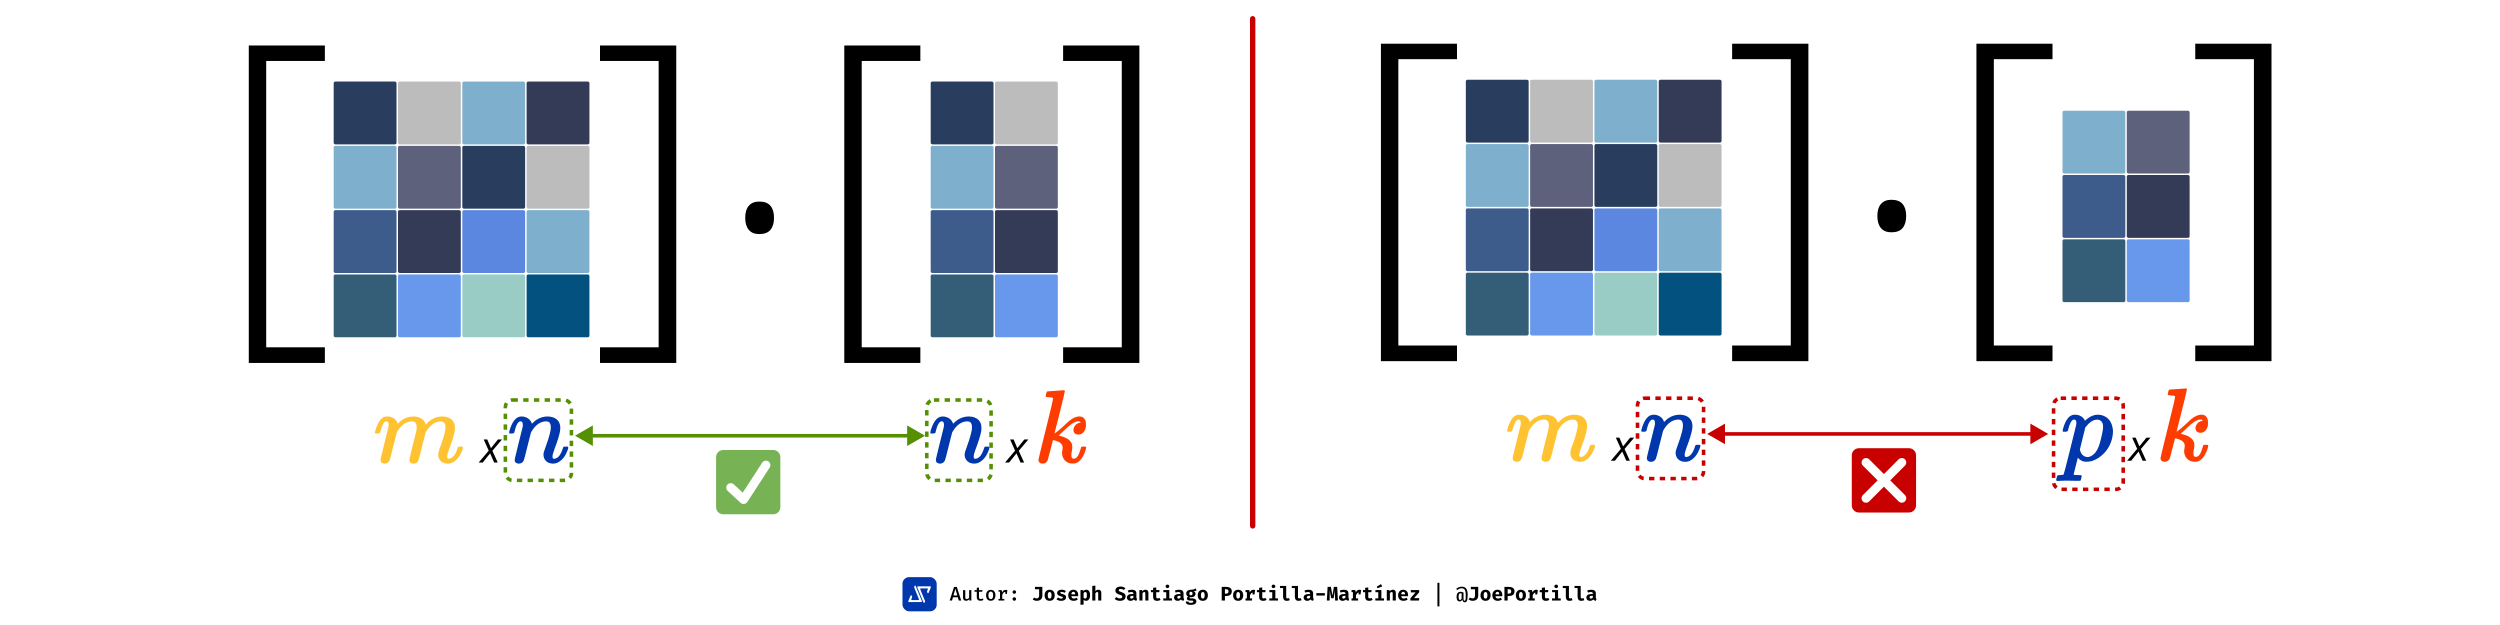 <svg width="1400" height="350" viewBox="0 0 1400 350" fill="none" xmlns="http://www.w3.org/2000/svg">
<rect width="1400" height="350" fill="white"/>
<rect x="505.39" y="323.186" width="19.162" height="19.162" rx="3.743" fill="#0037AC"/>
<path d="M512.812 328.192C512.685 327.882 512.247 327.882 512.12 328.192L511.92 328.678C511.883 328.769 511.883 328.871 511.92 328.962L514.593 335.522C514.693 335.768 514.512 336.037 514.247 336.037H511.586H510.687C510.421 336.037 510.24 335.767 510.341 335.521L510.803 334.397C510.84 334.306 510.84 334.205 510.803 334.114L510.593 333.599C510.467 333.288 510.028 333.288 509.9 333.598L508.644 336.659C508.543 336.905 508.724 337.175 508.99 337.175H515.942C516.208 337.175 516.389 336.905 516.288 336.659L512.812 328.192Z" fill="white"/>
<path d="M515.348 330.011C515.247 329.765 515.428 329.496 515.694 329.496H518.355H519.253C519.519 329.496 519.701 329.766 519.599 330.012L519.138 331.136C519.101 331.227 519.101 331.329 519.138 331.419L519.348 331.934C519.474 332.245 519.913 332.245 520.04 331.935L521.297 328.874C521.398 328.628 521.217 328.358 520.951 328.358H513.999C513.732 328.358 513.551 328.628 513.652 328.874L517.128 337.341C517.256 337.651 517.694 337.651 517.821 337.341L518.021 336.855C518.058 336.764 518.058 336.662 518.021 336.571L515.348 330.011Z" fill="white"/>
<path d="M536.368 334.455H533.656L533.128 336.281H531.83L534.245 328.69H535.829L538.25 336.281H536.896L536.368 334.455ZM533.92 333.47H536.099L535.015 329.68L533.92 333.47ZM540.545 330.472V334.532C540.545 334.877 540.613 335.122 540.748 335.269C540.888 335.416 541.097 335.489 541.375 335.489C541.64 335.489 541.894 335.41 542.14 335.253C542.386 335.095 542.58 334.902 542.723 334.675V330.472H543.955V336.281H542.894L542.817 335.539C542.6 335.828 542.327 336.05 541.997 336.204C541.667 336.355 541.33 336.43 540.985 336.43C540.424 336.43 540.004 336.276 539.725 335.968C539.45 335.656 539.313 335.229 539.313 334.686V330.472H540.545ZM550.762 335.973C550.549 336.109 550.294 336.219 549.997 336.303C549.7 336.388 549.39 336.43 549.067 336.43C548.392 336.43 547.879 336.256 547.527 335.907C547.179 335.555 547.004 335.093 547.004 334.521V331.369H545.712V330.472H547.004V329.174L548.237 329.025V330.472H550.195L550.057 331.369H548.237V334.51C548.237 334.822 548.314 335.055 548.468 335.209C548.625 335.359 548.882 335.434 549.238 335.434C549.45 335.434 549.647 335.408 549.826 335.357C550.006 335.306 550.169 335.24 550.316 335.159L550.762 335.973ZM554.834 330.318C555.402 330.318 555.881 330.445 556.269 330.698C556.658 330.951 556.952 331.305 557.15 331.759C557.351 332.214 557.452 332.75 557.452 333.366C557.452 333.978 557.349 334.515 557.144 334.977C556.942 335.436 556.645 335.793 556.253 336.05C555.864 336.303 555.389 336.43 554.828 336.43C554.267 336.43 553.79 336.307 553.398 336.061C553.009 335.812 552.712 335.458 552.507 334.999C552.305 334.541 552.204 334 552.204 333.377C552.204 332.772 552.305 332.24 552.507 331.781C552.712 331.323 553.011 330.965 553.403 330.709C553.796 330.448 554.272 330.318 554.834 330.318ZM554.834 331.275C554.39 331.275 554.056 331.446 553.832 331.787C553.609 332.124 553.497 332.654 553.497 333.377C553.497 334.095 553.607 334.625 553.827 334.966C554.051 335.308 554.384 335.478 554.828 335.478C555.272 335.478 555.604 335.308 555.824 334.966C556.048 334.625 556.159 334.092 556.159 333.366C556.159 332.651 556.049 332.124 555.829 331.787C555.609 331.446 555.277 331.275 554.834 331.275ZM559.159 336.281V335.401H560.011V331.347H559.159V330.472H560.952L561.178 331.82C561.394 331.332 561.662 330.962 561.981 330.709C562.303 330.452 562.718 330.324 563.224 330.324C563.396 330.324 563.55 330.338 563.686 330.368C563.825 330.393 563.963 330.428 564.099 330.472L563.73 331.528C563.613 331.495 563.503 331.471 563.4 331.457C563.297 331.438 563.184 331.429 563.059 331.429C562.637 331.429 562.272 331.587 561.964 331.902C561.66 332.218 561.42 332.665 561.244 333.245V335.401H562.415V336.281H559.159ZM563.009 332.612V331.182L563.163 330.472H564.099L563.89 332.612H563.009ZM567.026 335.434C567.026 335.166 567.122 334.937 567.313 334.746C567.503 334.552 567.738 334.455 568.017 334.455C568.299 334.455 568.534 334.552 568.721 334.746C568.912 334.937 569.007 335.166 569.007 335.434C569.007 335.709 568.912 335.944 568.721 336.138C568.534 336.333 568.299 336.43 568.017 336.43C567.738 336.43 567.503 336.333 567.313 336.138C567.122 335.944 567.026 335.709 567.026 335.434ZM567.026 331.528C567.026 331.349 567.07 331.184 567.158 331.033C567.247 330.883 567.366 330.764 567.516 330.676C567.666 330.588 567.833 330.544 568.017 330.544C568.299 330.544 568.534 330.641 568.721 330.835C568.912 331.026 569.007 331.257 569.007 331.528C569.007 331.8 568.912 332.034 568.721 332.232C568.534 332.427 568.299 332.524 568.017 332.524C567.738 332.524 567.503 332.427 567.313 332.232C567.122 332.034 567.026 331.8 567.026 331.528ZM583.714 328.657V333.536C583.714 333.98 583.646 334.382 583.51 334.741C583.375 335.1 583.175 335.407 582.911 335.66C582.65 335.913 582.329 336.107 581.948 336.243C581.57 336.378 581.137 336.446 580.65 336.446C580.158 336.446 579.733 336.384 579.373 336.259C579.018 336.131 578.675 335.955 578.345 335.731L579.032 334.62C579.293 334.8 579.537 334.926 579.764 334.999C579.991 335.069 580.25 335.104 580.54 335.104C580.932 335.104 581.258 334.979 581.519 334.73C581.783 334.477 581.915 334.086 581.915 333.558V329.977H579.571V328.657H583.714ZM587.813 330.247C588.415 330.247 588.926 330.375 589.348 330.632C589.77 330.888 590.093 331.25 590.316 331.715C590.54 332.177 590.652 332.72 590.652 333.344C590.652 333.993 590.538 334.552 590.311 335.021C590.087 335.487 589.764 335.845 589.343 336.094C588.921 336.344 588.411 336.468 587.813 336.468C587.219 336.468 586.709 336.345 586.284 336.1C585.862 335.854 585.538 335.498 585.31 335.032C585.087 334.567 584.975 334.007 584.975 333.355C584.975 332.735 585.087 332.192 585.31 331.726C585.538 331.261 585.862 330.897 586.284 330.637C586.709 330.377 587.219 330.247 587.813 330.247ZM587.813 331.528C587.458 331.528 587.193 331.675 587.021 331.968C586.852 332.258 586.768 332.72 586.768 333.355C586.768 334 586.852 334.468 587.021 334.757C587.193 335.047 587.458 335.192 587.813 335.192C588.169 335.192 588.431 335.047 588.6 334.757C588.772 334.468 588.858 333.996 588.858 333.344C588.858 332.713 588.772 332.253 588.6 331.963C588.431 331.673 588.169 331.528 587.813 331.528ZM594.223 335.225C594.513 335.225 594.746 335.179 594.922 335.088C595.102 334.996 595.191 334.858 595.191 334.675C595.191 334.55 595.157 334.446 595.087 334.361C595.017 334.277 594.883 334.196 594.685 334.119C594.487 334.042 594.194 333.951 593.805 333.844C593.449 333.749 593.134 333.628 592.859 333.481C592.588 333.334 592.375 333.146 592.221 332.915C592.07 332.684 591.995 332.396 591.995 332.051C591.995 331.702 592.092 331.393 592.287 331.121C592.481 330.85 592.767 330.637 593.145 330.483C593.523 330.325 593.985 330.247 594.531 330.247C595.052 330.247 595.505 330.314 595.89 330.45C596.279 330.582 596.614 330.751 596.897 330.956L596.204 331.979C595.962 331.829 595.701 331.71 595.423 331.622C595.144 331.53 594.863 331.484 594.581 331.484C594.298 331.484 594.088 331.523 593.948 331.6C593.813 331.673 593.745 331.785 593.745 331.935C593.745 332.034 593.78 332.121 593.849 332.194C593.923 332.264 594.058 332.337 594.256 332.414C594.454 332.487 594.744 332.579 595.125 332.689C595.503 332.795 595.831 332.918 596.11 333.058C596.393 333.197 596.611 333.384 596.765 333.619C596.919 333.85 596.996 334.156 596.996 334.537C596.996 334.963 596.869 335.32 596.616 335.61C596.363 335.896 596.028 336.111 595.61 336.254C595.191 336.397 594.733 336.468 594.234 336.468C593.669 336.468 593.171 336.388 592.738 336.226C592.305 336.065 591.937 335.852 591.632 335.588L592.507 334.609C592.734 334.785 592.991 334.932 593.277 335.049C593.567 335.166 593.882 335.225 594.223 335.225ZM599.984 333.866C600.024 334.185 600.107 334.444 600.232 334.642C600.36 334.836 600.523 334.979 600.721 335.071C600.919 335.159 601.141 335.203 601.387 335.203C601.655 335.203 601.913 335.159 602.163 335.071C602.412 334.983 602.652 334.866 602.883 334.719L603.582 335.665C603.307 335.9 602.973 336.092 602.581 336.243C602.192 336.393 601.748 336.468 601.249 336.468C600.582 336.468 600.023 336.336 599.572 336.072C599.12 335.804 598.781 335.438 598.554 334.972C598.326 334.506 598.213 333.971 598.213 333.366C598.213 332.79 598.323 332.267 598.543 331.798C598.763 331.325 599.084 330.949 599.506 330.67C599.931 330.388 600.45 330.247 601.062 330.247C601.62 330.247 602.102 330.366 602.509 330.604C602.92 330.842 603.237 331.185 603.461 331.633C603.688 332.08 603.802 332.618 603.802 333.245C603.802 333.344 603.798 333.45 603.791 333.564C603.787 333.677 603.78 333.778 603.769 333.866H599.984ZM601.062 331.413C600.751 331.413 600.499 331.525 600.309 331.748C600.118 331.972 600.002 332.33 599.962 332.821H602.108C602.104 332.396 602.021 332.055 601.86 331.798C601.699 331.541 601.433 331.413 601.062 331.413ZM608.309 330.247C608.818 330.247 609.229 330.373 609.541 330.626C609.852 330.879 610.08 331.237 610.223 331.699C610.37 332.161 610.443 332.709 610.443 333.344C610.443 333.945 610.355 334.482 610.179 334.955C610.003 335.425 609.748 335.795 609.414 336.067C609.081 336.334 608.675 336.468 608.198 336.468C607.63 336.468 607.168 336.265 606.812 335.858V338.537L605.074 338.718V330.439H606.614L606.691 331.094C606.93 330.789 607.19 330.573 607.472 330.445C607.755 330.313 608.033 330.247 608.309 330.247ZM607.769 331.528C607.568 331.528 607.39 331.589 607.236 331.71C607.082 331.831 606.941 331.996 606.812 332.205V334.669C606.933 334.849 607.06 334.981 607.192 335.066C607.327 335.15 607.487 335.192 607.67 335.192C607.978 335.192 608.219 335.053 608.391 334.774C608.563 334.492 608.65 334.022 608.65 333.366C608.65 332.882 608.615 332.507 608.545 332.243C608.475 331.976 608.375 331.791 608.242 331.688C608.11 331.581 607.953 331.528 607.769 331.528ZM613.409 327.947V331.017C613.655 330.756 613.921 330.564 614.207 330.439C614.497 330.311 614.803 330.247 615.126 330.247C615.646 330.247 616.044 330.399 616.319 330.703C616.594 331.008 616.732 331.437 616.732 331.99V336.281H614.994V332.474C614.994 332.122 614.953 331.877 614.873 331.737C614.796 331.598 614.649 331.528 614.432 331.528C614.311 331.528 614.192 331.558 614.075 331.616C613.961 331.671 613.849 331.752 613.739 331.858C613.629 331.965 613.519 332.091 613.409 332.238V336.281H611.671V328.118L613.409 327.947ZM630.344 334.053C630.344 334.526 630.219 334.944 629.97 335.308C629.724 335.671 629.37 335.955 628.908 336.16C628.446 336.366 627.891 336.468 627.241 336.468C626.523 336.468 625.919 336.364 625.432 336.155C624.947 335.942 624.546 335.68 624.227 335.368L625.14 334.356C625.422 334.602 625.734 334.792 626.075 334.928C626.416 335.06 626.79 335.126 627.197 335.126C627.45 335.126 627.672 335.089 627.863 335.016C628.054 334.943 628.202 334.836 628.309 334.697C628.415 334.558 628.468 334.389 628.468 334.191C628.468 334.004 628.426 333.846 628.342 333.718C628.257 333.589 628.114 333.474 627.913 333.371C627.715 333.268 627.438 333.164 627.082 333.058C626.488 332.874 626.009 332.673 625.646 332.452C625.287 332.232 625.024 331.978 624.859 331.688C624.698 331.398 624.617 331.061 624.617 330.676C624.617 330.21 624.746 329.812 625.002 329.482C625.263 329.152 625.611 328.901 626.048 328.728C626.484 328.552 626.965 328.464 627.489 328.464C628.079 328.464 628.6 328.55 629.051 328.723C629.502 328.891 629.893 329.133 630.223 329.449L629.37 330.428C629.114 330.212 628.837 330.052 628.54 329.949C628.243 329.843 627.94 329.79 627.632 329.79C627.405 329.79 627.205 329.819 627.032 329.878C626.86 329.933 626.726 330.015 626.631 330.126C626.535 330.236 626.488 330.373 626.488 330.538C626.488 330.699 626.534 330.835 626.625 330.945C626.717 331.055 626.877 331.16 627.104 331.259C627.331 331.354 627.647 331.466 628.05 331.594C628.531 331.741 628.941 331.917 629.282 332.122C629.627 332.324 629.889 332.579 630.069 332.887C630.252 333.195 630.344 333.584 630.344 334.053ZM636.38 334.598C636.38 334.818 636.409 334.977 636.468 335.077C636.53 335.176 636.629 335.251 636.765 335.302L636.407 336.446C636.063 336.413 635.771 336.338 635.533 336.221C635.298 336.1 635.113 335.918 634.977 335.676C634.753 335.944 634.467 336.144 634.119 336.276C633.771 336.404 633.415 336.468 633.052 336.468C632.45 336.468 631.97 336.298 631.611 335.957C631.255 335.612 631.077 335.17 631.077 334.631C631.077 333.996 631.324 333.507 631.82 333.162C632.318 332.817 633.019 332.645 633.921 332.645H634.708V332.425C634.708 332.121 634.609 331.895 634.411 331.748C634.216 331.602 633.93 331.528 633.552 331.528C633.365 331.528 633.125 331.556 632.832 331.611C632.538 331.662 632.245 331.737 631.952 331.836L631.55 330.681C631.928 330.538 632.32 330.43 632.727 330.357C633.138 330.283 633.505 330.247 633.827 330.247C634.697 330.247 635.338 330.424 635.753 330.78C636.171 331.132 636.38 331.642 636.38 332.309V334.598ZM633.651 335.225C633.838 335.225 634.035 335.17 634.24 335.06C634.445 334.946 634.601 334.787 634.708 334.581V333.635H634.279C633.794 333.635 633.439 333.71 633.211 333.861C632.984 334.007 632.87 334.224 632.87 334.51C632.87 334.734 632.938 334.91 633.074 335.038C633.213 335.163 633.406 335.225 633.651 335.225ZM638.059 336.281V330.439H639.577L639.698 331.116C639.959 330.822 640.234 330.604 640.524 330.461C640.813 330.318 641.143 330.247 641.514 330.247C642.012 330.247 642.405 330.399 642.691 330.703C642.977 331.008 643.12 331.437 643.12 331.99V336.281H641.382V332.491C641.382 332.253 641.365 332.064 641.332 331.924C641.299 331.781 641.241 331.68 641.156 331.622C641.075 331.559 640.964 331.528 640.821 331.528C640.7 331.528 640.58 331.556 640.463 331.611C640.349 331.662 640.237 331.737 640.127 331.836C640.017 331.935 639.907 332.055 639.797 332.194V336.281H638.059ZM649.915 335.94C649.688 336.087 649.413 336.212 649.09 336.314C648.767 336.417 648.404 336.468 648.001 336.468C647.238 336.468 646.671 336.274 646.301 335.885C645.93 335.493 645.745 334.961 645.745 334.29V331.638H644.519V330.439H645.745V329.174L647.484 328.965V330.439H649.365L649.194 331.638H647.484V334.29C647.484 334.58 647.55 334.787 647.682 334.911C647.814 335.036 648.025 335.099 648.314 335.099C648.52 335.099 648.707 335.075 648.875 335.027C649.048 334.976 649.202 334.911 649.338 334.834L649.915 335.94ZM654.823 330.439V335.093H656.309V336.281H651.429V335.093H653.085V331.627H651.484V330.439H654.823ZM653.773 327.38C654.073 327.38 654.319 327.474 654.51 327.661C654.7 327.848 654.796 328.081 654.796 328.36C654.796 328.638 654.7 328.873 654.51 329.064C654.319 329.251 654.073 329.344 653.773 329.344C653.468 329.344 653.219 329.251 653.024 329.064C652.834 328.873 652.738 328.638 652.738 328.36C652.738 328.081 652.834 327.848 653.024 327.661C653.219 327.474 653.468 327.38 653.773 327.38ZM662.768 334.598C662.768 334.818 662.797 334.977 662.856 335.077C662.918 335.176 663.018 335.251 663.153 335.302L662.796 336.446C662.451 336.413 662.159 336.338 661.921 336.221C661.686 336.1 661.501 335.918 661.365 335.676C661.142 335.944 660.856 336.144 660.507 336.276C660.159 336.404 659.803 336.468 659.44 336.468C658.838 336.468 658.358 336.298 657.999 335.957C657.643 335.612 657.465 335.17 657.465 334.631C657.465 333.996 657.713 333.507 658.208 333.162C658.706 332.817 659.407 332.645 660.309 332.645H661.096V332.425C661.096 332.121 660.997 331.895 660.799 331.748C660.604 331.602 660.318 331.528 659.941 331.528C659.754 331.528 659.513 331.556 659.22 331.611C658.927 331.662 658.633 331.737 658.34 331.836L657.938 330.681C658.316 330.538 658.708 330.43 659.115 330.357C659.526 330.283 659.893 330.247 660.216 330.247C661.085 330.247 661.727 330.424 662.141 330.78C662.559 331.132 662.768 331.642 662.768 332.309V334.598ZM660.04 335.225C660.227 335.225 660.423 335.17 660.628 335.06C660.834 334.946 660.989 334.787 661.096 334.581V333.635H660.667C660.183 333.635 659.827 333.71 659.599 333.861C659.372 334.007 659.258 334.224 659.258 334.51C659.258 334.734 659.326 334.91 659.462 335.038C659.601 335.163 659.794 335.225 660.04 335.225ZM669.635 329.504L670.042 330.78C669.836 330.861 669.596 330.92 669.321 330.956C669.046 330.993 668.725 331.011 668.358 331.011C668.725 331.169 669.004 331.365 669.195 331.6C669.389 331.831 669.486 332.135 669.486 332.513C669.486 332.891 669.385 333.228 669.184 333.525C668.982 333.819 668.696 334.05 668.325 334.218C667.955 334.387 667.517 334.471 667.011 334.471C666.886 334.471 666.769 334.466 666.659 334.455C666.549 334.444 666.44 334.427 666.334 334.405C666.272 334.438 666.224 334.486 666.191 334.548C666.158 334.611 666.141 334.675 666.141 334.741C666.141 334.833 666.178 334.915 666.252 334.988C666.329 335.062 666.506 335.099 666.785 335.099H667.742C668.197 335.099 668.589 335.172 668.92 335.319C669.253 335.465 669.512 335.665 669.695 335.918C669.879 336.171 669.97 336.461 669.97 336.787C669.97 337.385 669.708 337.856 669.184 338.201C668.659 338.546 667.88 338.718 666.846 338.718C666.097 338.718 665.518 338.641 665.107 338.487C664.7 338.337 664.416 338.12 664.255 337.838C664.097 337.559 664.018 337.227 664.018 336.842H665.558C665.558 337.011 665.591 337.149 665.657 337.255C665.727 337.365 665.857 337.446 666.048 337.497C666.242 337.548 666.523 337.574 666.89 337.574C667.26 337.574 667.542 337.545 667.737 337.486C667.931 337.427 668.063 337.347 668.133 337.244C668.206 337.145 668.243 337.033 668.243 336.908C668.243 336.736 668.175 336.597 668.039 336.49C667.904 336.384 667.689 336.331 667.396 336.331H666.466C665.835 336.331 665.377 336.215 665.091 335.984C664.805 335.749 664.662 335.476 664.662 335.165C664.662 334.948 664.719 334.743 664.832 334.548C664.95 334.354 665.113 334.191 665.322 334.059C664.948 333.861 664.68 333.628 664.519 333.36C664.357 333.089 664.277 332.764 664.277 332.386C664.277 331.946 664.388 331.569 664.612 331.253C664.836 330.934 665.144 330.688 665.536 330.516C665.932 330.344 666.384 330.258 666.89 330.258C667.326 330.265 667.706 330.236 668.028 330.17C668.351 330.1 668.641 330.006 668.898 329.889C669.154 329.768 669.4 329.64 669.635 329.504ZM666.934 331.385C666.659 331.385 666.44 331.473 666.279 331.649C666.118 331.822 666.037 332.06 666.037 332.364C666.037 332.687 666.119 332.935 666.285 333.107C666.45 333.279 666.666 333.366 666.934 333.366C667.223 333.366 667.443 333.279 667.594 333.107C667.748 332.935 667.825 332.68 667.825 332.342C667.825 332.016 667.75 331.776 667.599 331.622C667.449 331.464 667.227 331.385 666.934 331.385ZM673.575 330.247C674.176 330.247 674.688 330.375 675.11 330.632C675.531 330.888 675.854 331.25 676.078 331.715C676.301 332.177 676.413 332.72 676.413 333.344C676.413 333.993 676.3 334.552 676.072 335.021C675.849 335.487 675.526 335.845 675.104 336.094C674.682 336.344 674.173 336.468 673.575 336.468C672.981 336.468 672.471 336.345 672.045 336.1C671.624 335.854 671.299 335.498 671.072 335.032C670.848 334.567 670.736 334.007 670.736 333.355C670.736 332.735 670.848 332.192 671.072 331.726C671.299 331.261 671.624 330.897 672.045 330.637C672.471 330.377 672.981 330.247 673.575 330.247ZM673.575 331.528C673.219 331.528 672.955 331.675 672.783 331.968C672.614 332.258 672.53 332.72 672.53 333.355C672.53 334 672.614 334.468 672.783 334.757C672.955 335.047 673.219 335.192 673.575 335.192C673.93 335.192 674.193 335.047 674.361 334.757C674.534 334.468 674.62 333.996 674.62 333.344C674.62 332.713 674.534 332.253 674.361 331.963C674.193 331.673 673.93 331.528 673.575 331.528ZM687.952 331.143C687.952 330.872 687.9 330.648 687.797 330.472C687.698 330.292 687.546 330.16 687.341 330.076C687.139 329.988 686.884 329.944 686.576 329.944H685.96V332.436H686.67C686.937 332.436 687.167 332.39 687.357 332.298C687.548 332.207 687.695 332.066 687.797 331.875C687.9 331.684 687.952 331.44 687.952 331.143ZM689.811 331.138C689.811 331.728 689.684 332.216 689.431 332.601C689.178 332.986 688.824 333.274 688.37 333.465C687.915 333.652 687.387 333.745 686.785 333.745H685.96V336.281H684.156V328.657H686.554C687.588 328.657 688.39 328.862 688.958 329.273C689.527 329.684 689.811 330.305 689.811 331.138ZM693.366 330.247C693.967 330.247 694.479 330.375 694.901 330.632C695.322 330.888 695.645 331.25 695.869 331.715C696.093 332.177 696.204 332.72 696.204 333.344C696.204 333.993 696.091 334.552 695.863 335.021C695.64 335.487 695.317 335.845 694.895 336.094C694.473 336.344 693.964 336.468 693.366 336.468C692.772 336.468 692.262 336.345 691.836 336.1C691.415 335.854 691.09 335.498 690.863 335.032C690.639 334.567 690.527 334.007 690.527 333.355C690.527 332.735 690.639 332.192 690.863 331.726C691.09 331.261 691.415 330.897 691.836 330.637C692.262 330.377 692.772 330.247 693.366 330.247ZM693.366 331.528C693.01 331.528 692.746 331.675 692.574 331.968C692.405 332.258 692.321 332.72 692.321 333.355C692.321 334 692.405 334.468 692.574 334.757C692.746 335.047 693.01 335.192 693.366 335.192C693.722 335.192 693.984 335.047 694.152 334.757C694.325 334.468 694.411 333.996 694.411 333.344C694.411 332.713 694.325 332.253 694.152 331.963C693.984 331.673 693.722 331.528 693.366 331.528ZM697.487 336.281V335.115H698.257V331.594H697.487V330.439H699.583L699.902 331.754C700.111 331.251 700.377 330.877 700.7 330.632C701.026 330.386 701.424 330.263 701.894 330.263C702.092 330.263 702.268 330.28 702.422 330.313C702.576 330.342 702.721 330.384 702.856 330.439L702.328 331.875C702.222 331.846 702.116 331.824 702.009 331.809C701.903 331.794 701.786 331.787 701.657 331.787C701.276 331.787 700.94 331.943 700.65 332.254C700.364 332.566 700.146 332.962 699.996 333.443V335.115H701.151V336.281H697.487ZM701.443 332.882V331.176L701.701 330.439H702.856L702.532 332.882H701.443ZM709.288 335.94C709.061 336.087 708.786 336.212 708.463 336.314C708.141 336.417 707.777 336.468 707.374 336.468C706.611 336.468 706.045 336.274 705.674 335.885C705.304 335.493 705.119 334.961 705.119 334.29V331.638H703.892V330.439H705.119V329.174L706.857 328.965V330.439H708.738L708.568 331.638H706.857V334.29C706.857 334.58 706.923 334.787 707.055 334.911C707.187 335.036 707.398 335.099 707.688 335.099C707.893 335.099 708.08 335.075 708.249 335.027C708.421 334.976 708.575 334.911 708.711 334.834L709.288 335.94ZM714.197 330.439V335.093H715.682V336.281H710.802V335.093H712.458V331.627H710.857V330.439H714.197ZM713.146 327.38C713.447 327.38 713.692 327.474 713.883 327.661C714.074 327.848 714.169 328.081 714.169 328.36C714.169 328.638 714.074 328.873 713.883 329.064C713.692 329.251 713.447 329.344 713.146 329.344C712.842 329.344 712.592 329.251 712.398 329.064C712.207 328.873 712.112 328.638 712.112 328.36C712.112 328.081 712.207 327.848 712.398 327.661C712.592 327.474 712.842 327.38 713.146 327.38ZM720.271 328.118V334.444C720.271 334.679 720.337 334.847 720.469 334.95C720.605 335.049 720.79 335.099 721.025 335.099C721.175 335.099 721.32 335.082 721.459 335.049C721.599 335.012 721.729 334.97 721.85 334.922L722.268 336.083C722.07 336.186 721.832 336.276 721.553 336.353C721.274 336.43 720.95 336.468 720.579 336.468C719.875 336.468 719.358 336.267 719.028 335.863C718.698 335.456 718.533 334.911 718.533 334.229V329.306H716.811V328.118H720.271ZM726.868 328.118V334.444C726.868 334.679 726.934 334.847 727.066 334.95C727.202 335.049 727.387 335.099 727.622 335.099C727.772 335.099 727.917 335.082 728.056 335.049C728.196 335.012 728.326 334.97 728.447 334.922L728.865 336.083C728.667 336.186 728.429 336.276 728.15 336.353C727.871 336.43 727.547 336.468 727.176 336.468C726.472 336.468 725.955 336.267 725.625 335.863C725.295 335.456 725.13 334.911 725.13 334.229V329.306H723.408V328.118H726.868ZM735.336 334.598C735.336 334.818 735.365 334.977 735.424 335.077C735.486 335.176 735.585 335.251 735.721 335.302L735.363 336.446C735.018 336.413 734.727 336.338 734.488 336.221C734.254 336.1 734.068 335.918 733.933 335.676C733.709 335.944 733.423 336.144 733.075 336.276C732.726 336.404 732.37 336.468 732.007 336.468C731.406 336.468 730.925 336.298 730.566 335.957C730.21 335.612 730.032 335.17 730.032 334.631C730.032 333.996 730.28 333.507 730.775 333.162C731.274 332.817 731.974 332.645 732.877 332.645H733.663V332.425C733.663 332.121 733.564 331.895 733.366 331.748C733.172 331.602 732.886 331.528 732.508 331.528C732.321 331.528 732.081 331.556 731.787 331.611C731.494 331.662 731.201 331.737 730.907 331.836L730.506 330.681C730.883 330.538 731.276 330.43 731.683 330.357C732.094 330.283 732.46 330.247 732.783 330.247C733.652 330.247 734.294 330.424 734.708 330.78C735.126 331.132 735.336 331.642 735.336 332.309V334.598ZM732.607 335.225C732.794 335.225 732.99 335.17 733.196 335.06C733.401 334.946 733.557 334.787 733.663 334.581V333.635H733.234C732.75 333.635 732.394 333.71 732.167 333.861C731.939 334.007 731.826 334.224 731.826 334.51C731.826 334.734 731.894 334.91 732.029 335.038C732.169 335.163 732.361 335.225 732.607 335.225ZM737.163 333.514V332.161H741.927V333.514H737.163ZM748.821 328.657L749.25 336.281H747.677L747.583 333.019C747.576 332.715 747.572 332.443 747.572 332.205C747.576 331.967 747.582 331.743 747.589 331.534C747.596 331.321 747.607 331.108 747.622 330.896C747.64 330.679 747.659 330.445 747.677 330.192L746.819 334.983H745.454L744.53 330.192C744.552 330.434 744.571 330.663 744.585 330.879C744.604 331.092 744.616 331.306 744.624 331.523C744.631 331.739 744.637 331.972 744.64 332.221C744.644 332.467 744.642 332.742 744.635 333.047L744.58 336.281H743.034L743.463 328.657H745.317L746.164 333.586L746.967 328.657H748.821ZM755.127 334.598C755.127 334.818 755.156 334.977 755.215 335.077C755.277 335.176 755.376 335.251 755.512 335.302L755.154 336.446C754.809 336.413 754.518 336.338 754.279 336.221C754.045 336.1 753.86 335.918 753.724 335.676C753.5 335.944 753.214 336.144 752.866 336.276C752.517 336.404 752.161 336.468 751.798 336.468C751.197 336.468 750.717 336.298 750.357 335.957C750.001 335.612 749.824 335.17 749.824 334.631C749.824 333.996 750.071 333.507 750.566 333.162C751.065 332.817 751.765 332.645 752.668 332.645H753.454V332.425C753.454 332.121 753.355 331.895 753.157 331.748C752.963 331.602 752.677 331.528 752.299 331.528C752.112 331.528 751.872 331.556 751.578 331.611C751.285 331.662 750.992 331.737 750.698 331.836L750.297 330.681C750.674 330.538 751.067 330.43 751.474 330.357C751.885 330.283 752.251 330.247 752.574 330.247C753.443 330.247 754.085 330.424 754.499 330.78C754.918 331.132 755.127 331.642 755.127 332.309V334.598ZM752.398 335.225C752.585 335.225 752.781 335.17 752.987 335.06C753.192 334.946 753.348 334.787 753.454 334.581V333.635H753.025C752.541 333.635 752.185 333.71 751.958 333.861C751.731 334.007 751.617 334.224 751.617 334.51C751.617 334.734 751.685 334.91 751.82 335.038C751.96 335.163 752.152 335.225 752.398 335.225ZM756.861 336.281V335.115H757.631V331.594H756.861V330.439H758.957L759.276 331.754C759.485 331.251 759.751 330.877 760.073 330.632C760.4 330.386 760.798 330.263 761.267 330.263C761.465 330.263 761.641 330.28 761.795 330.313C761.949 330.342 762.094 330.384 762.23 330.439L761.702 331.875C761.595 331.846 761.489 331.824 761.383 331.809C761.276 331.794 761.159 331.787 761.03 331.787C760.649 331.787 760.314 331.943 760.024 332.254C759.738 332.566 759.52 332.962 759.369 333.443V335.115H760.524V336.281H756.861ZM760.816 332.882V331.176L761.074 330.439H762.23L761.905 332.882H760.816ZM768.662 335.94C768.434 336.087 768.159 336.212 767.837 336.314C767.514 336.417 767.151 336.468 766.747 336.468C765.985 336.468 765.418 336.274 765.048 335.885C764.677 335.493 764.492 334.961 764.492 334.29V331.638H763.265V330.439H764.492V329.174L766.23 328.965V330.439H768.112L767.941 331.638H766.23V334.29C766.23 334.58 766.296 334.787 766.428 334.911C766.56 335.036 766.771 335.099 767.061 335.099C767.266 335.099 767.453 335.075 767.622 335.027C767.794 334.976 767.948 334.911 768.084 334.834L768.662 335.94ZM773.57 330.439V335.093H775.055V336.281H770.176V335.093H771.832V331.627H770.231V330.439H773.57ZM773.355 327.094L774.032 328.404L771.435 329.432L770.957 328.552L773.355 327.094ZM776.597 336.281V330.439H778.115L778.236 331.116C778.496 330.822 778.772 330.604 779.061 330.461C779.351 330.318 779.681 330.247 780.051 330.247C780.55 330.247 780.943 330.399 781.229 330.703C781.515 331.008 781.658 331.437 781.658 331.99V336.281H779.919V332.491C779.919 332.253 779.903 332.064 779.87 331.924C779.837 331.781 779.778 331.68 779.694 331.622C779.613 331.559 779.501 331.528 779.358 331.528C779.237 331.528 779.118 331.556 779.001 331.611C778.887 331.662 778.775 331.737 778.665 331.836C778.555 331.935 778.445 332.055 778.335 332.194V336.281H776.597ZM784.701 333.866C784.741 334.185 784.824 334.444 784.949 334.642C785.077 334.836 785.24 334.979 785.438 335.071C785.636 335.159 785.858 335.203 786.104 335.203C786.372 335.203 786.63 335.159 786.88 335.071C787.129 334.983 787.369 334.866 787.6 334.719L788.299 335.665C788.024 335.9 787.69 336.092 787.298 336.243C786.909 336.393 786.465 336.468 785.966 336.468C785.299 336.468 784.74 336.336 784.288 336.072C783.837 335.804 783.498 335.438 783.271 334.972C783.043 334.506 782.93 333.971 782.93 333.366C782.93 332.79 783.04 332.267 783.26 331.798C783.48 331.325 783.801 330.949 784.222 330.67C784.648 330.388 785.167 330.247 785.779 330.247C786.337 330.247 786.819 330.366 787.226 330.604C787.637 330.842 787.954 331.185 788.178 331.633C788.405 332.08 788.519 332.618 788.519 333.245C788.519 333.344 788.515 333.45 788.508 333.564C788.504 333.677 788.497 333.778 788.486 333.866H784.701ZM785.779 331.413C785.468 331.413 785.216 331.525 785.026 331.748C784.835 331.972 784.719 332.33 784.679 332.821H786.825C786.821 332.396 786.738 332.055 786.577 331.798C786.416 331.541 786.15 331.413 785.779 331.413ZM791.865 334.966H794.791L794.626 336.281H789.813V335.055L792.712 331.748H790.055V330.439H794.736V331.66L791.865 334.966ZM806.077 326.379V339.582H804.954V326.379H806.077ZM818.544 328.536C819.095 328.536 819.564 328.616 819.953 328.778C820.341 328.935 820.662 329.157 820.915 329.443C821.172 329.726 821.372 330.059 821.515 330.445C821.658 330.83 821.759 331.248 821.818 331.699C821.876 332.15 821.906 332.618 821.906 333.102C821.906 334.026 821.862 334.8 821.774 335.423C821.686 336.043 821.521 336.509 821.278 336.82C821.04 337.136 820.695 337.293 820.244 337.293C820.024 337.293 819.832 337.244 819.667 337.145C819.505 337.046 819.371 336.918 819.265 336.76C819.162 336.606 819.084 336.439 819.029 336.259C818.977 336.076 818.948 335.904 818.94 335.742H818.896C818.823 335.918 818.722 336.087 818.594 336.248C818.466 336.41 818.302 336.542 818.104 336.644C817.906 336.747 817.664 336.798 817.378 336.798C816.967 336.798 816.637 336.688 816.388 336.468C816.139 336.252 815.957 335.953 815.843 335.572C815.73 335.19 815.673 334.759 815.673 334.279C815.673 333.344 815.864 332.63 816.245 332.139C816.626 331.644 817.178 331.396 817.901 331.396C818.172 331.396 818.44 331.429 818.704 331.495C818.972 331.558 819.26 331.671 819.568 331.836V335.104C819.568 335.452 819.595 335.722 819.65 335.913C819.705 336.103 819.78 336.235 819.876 336.309C819.975 336.382 820.087 336.419 820.211 336.419C820.358 336.419 820.472 336.344 820.552 336.193C820.637 336.043 820.697 335.826 820.734 335.544C820.771 335.258 820.793 334.913 820.8 334.51C820.807 334.106 820.811 333.652 820.811 333.146C820.811 332.603 820.78 332.106 820.717 331.655C820.659 331.2 820.547 330.808 820.382 330.478C820.22 330.148 819.989 329.893 819.689 329.713C819.388 329.533 818.997 329.443 818.517 329.443C818.147 329.443 817.756 329.513 817.345 329.652C816.938 329.792 816.509 330.059 816.058 330.456L815.464 329.768C815.963 329.335 816.467 329.022 816.977 328.827C817.49 328.633 818.013 328.536 818.544 328.536ZM817.917 332.232C817.496 332.232 817.208 332.397 817.054 332.728C816.9 333.054 816.823 333.571 816.823 334.279C816.823 334.631 816.845 334.932 816.889 335.181C816.933 335.43 817.01 335.621 817.12 335.753C817.23 335.885 817.378 335.951 817.565 335.951C817.789 335.951 817.963 335.9 818.088 335.797C818.213 335.694 818.306 335.573 818.368 335.434C818.431 335.291 818.478 335.166 818.511 335.06V332.375C818.412 332.324 818.317 332.287 818.225 332.265C818.134 332.243 818.031 332.232 817.917 332.232ZM827.804 328.657V333.536C827.804 333.98 827.736 334.382 827.6 334.741C827.465 335.1 827.265 335.407 827.001 335.66C826.74 335.913 826.42 336.107 826.038 336.243C825.66 336.378 825.228 336.446 824.74 336.446C824.248 336.446 823.823 336.384 823.464 336.259C823.108 336.131 822.765 335.955 822.435 335.731L823.123 334.62C823.383 334.8 823.627 334.926 823.854 334.999C824.082 335.069 824.34 335.104 824.63 335.104C825.022 335.104 825.349 334.979 825.609 334.73C825.873 334.477 826.005 334.086 826.005 333.558V329.977H823.662V328.657H827.804ZM831.904 330.247C832.505 330.247 833.017 330.375 833.438 330.632C833.86 330.888 834.183 331.25 834.407 331.715C834.63 332.177 834.742 332.72 834.742 333.344C834.742 333.993 834.628 334.552 834.401 335.021C834.177 335.487 833.855 335.845 833.433 336.094C833.011 336.344 832.501 336.468 831.904 336.468C831.309 336.468 830.8 336.345 830.374 336.1C829.952 335.854 829.628 335.498 829.401 335.032C829.177 334.567 829.065 334.007 829.065 333.355C829.065 332.735 829.177 332.192 829.401 331.726C829.628 331.261 829.952 330.897 830.374 330.637C830.8 330.377 831.309 330.247 831.904 330.247ZM831.904 331.528C831.548 331.528 831.284 331.675 831.111 331.968C830.943 332.258 830.858 332.72 830.858 333.355C830.858 334 830.943 334.468 831.111 334.757C831.284 335.047 831.548 335.192 831.904 335.192C832.259 335.192 832.521 335.047 832.69 334.757C832.863 334.468 832.949 333.996 832.949 333.344C832.949 332.713 832.863 332.253 832.69 331.963C832.521 331.673 832.259 331.528 831.904 331.528ZM837.477 333.866C837.518 334.185 837.6 334.444 837.725 334.642C837.853 334.836 838.016 334.979 838.214 335.071C838.413 335.159 838.634 335.203 838.88 335.203C839.148 335.203 839.406 335.159 839.656 335.071C839.905 334.983 840.145 334.866 840.376 334.719L841.075 335.665C840.8 335.9 840.466 336.092 840.074 336.243C839.685 336.393 839.241 336.468 838.743 336.468C838.075 336.468 837.516 336.336 837.065 336.072C836.614 335.804 836.274 335.438 836.047 334.972C835.82 334.506 835.706 333.971 835.706 333.366C835.706 332.79 835.816 332.267 836.036 331.798C836.256 331.325 836.577 330.949 836.999 330.67C837.424 330.388 837.943 330.247 838.556 330.247C839.113 330.247 839.595 330.366 840.002 330.604C840.413 330.842 840.73 331.185 840.954 331.633C841.181 332.08 841.295 332.618 841.295 333.245C841.295 333.344 841.291 333.45 841.284 333.564C841.28 333.677 841.273 333.778 841.262 333.866H837.477ZM838.556 331.413C838.244 331.413 837.993 331.525 837.802 331.748C837.611 331.972 837.496 332.33 837.455 332.821H839.601C839.597 332.396 839.515 332.055 839.353 331.798C839.192 331.541 838.926 331.413 838.556 331.413ZM846.28 331.143C846.28 330.872 846.229 330.648 846.126 330.472C846.027 330.292 845.875 330.16 845.67 330.076C845.468 329.988 845.213 329.944 844.905 329.944H844.289V332.436H844.999C845.266 332.436 845.496 332.39 845.686 332.298C845.877 332.207 846.024 332.066 846.126 331.875C846.229 331.684 846.28 331.44 846.28 331.143ZM848.14 331.138C848.14 331.728 848.013 332.216 847.76 332.601C847.507 332.986 847.153 333.274 846.698 333.465C846.244 333.652 845.716 333.745 845.114 333.745H844.289V336.281H842.485V328.657H844.883C845.917 328.657 846.719 328.862 847.287 329.273C847.855 329.684 848.14 330.305 848.14 331.138ZM851.695 330.247C852.296 330.247 852.808 330.375 853.229 330.632C853.651 330.888 853.974 331.25 854.198 331.715C854.421 332.177 854.533 332.72 854.533 333.344C854.533 333.993 854.42 334.552 854.192 335.021C853.968 335.487 853.646 335.845 853.224 336.094C852.802 336.344 852.292 336.468 851.695 336.468C851.1 336.468 850.591 336.345 850.165 336.1C849.744 335.854 849.419 335.498 849.192 335.032C848.968 334.567 848.856 334.007 848.856 333.355C848.856 332.735 848.968 332.192 849.192 331.726C849.419 331.261 849.744 330.897 850.165 330.637C850.591 330.377 851.1 330.247 851.695 330.247ZM851.695 331.528C851.339 331.528 851.075 331.675 850.902 331.968C850.734 332.258 850.649 332.72 850.649 333.355C850.649 334 850.734 334.468 850.902 334.757C851.075 335.047 851.339 335.192 851.695 335.192C852.05 335.192 852.313 335.047 852.481 334.757C852.654 334.468 852.74 333.996 852.74 333.344C852.74 332.713 852.654 332.253 852.481 331.963C852.313 331.673 852.05 331.528 851.695 331.528ZM855.816 336.281V335.115H856.586V331.594H855.816V330.439H857.912L858.231 331.754C858.44 331.251 858.706 330.877 859.029 330.632C859.355 330.386 859.753 330.263 860.223 330.263C860.421 330.263 860.597 330.28 860.751 330.313C860.905 330.342 861.05 330.384 861.185 330.439L860.657 331.875C860.551 331.846 860.444 331.824 860.338 331.809C860.232 331.794 860.114 331.787 859.986 331.787C859.605 331.787 859.269 331.943 858.979 332.254C858.693 332.566 858.475 332.962 858.325 333.443V335.115H859.48V336.281H855.816ZM859.771 332.882V331.176L860.03 330.439H861.185L860.861 332.882H859.771ZM867.617 335.94C867.39 336.087 867.115 336.212 866.792 336.314C866.469 336.417 866.106 336.468 865.703 336.468C864.94 336.468 864.373 336.274 864.003 335.885C863.633 335.493 863.447 334.961 863.447 334.29V331.638H862.221V330.439H863.447V329.174L865.186 328.965V330.439H867.067L866.897 331.638H865.186V334.29C865.186 334.58 865.252 334.787 865.384 334.911C865.516 335.036 865.727 335.099 866.016 335.099C866.222 335.099 866.409 335.075 866.578 335.027C866.75 334.976 866.904 334.911 867.04 334.834L867.617 335.94ZM872.525 330.439V335.093H874.011V336.281H869.131V335.093H870.787V331.627H869.186V330.439H872.525ZM871.475 327.38C871.775 327.38 872.021 327.474 872.212 327.661C872.403 327.848 872.498 328.081 872.498 328.36C872.498 328.638 872.403 328.873 872.212 329.064C872.021 329.251 871.775 329.344 871.475 329.344C871.17 329.344 870.921 329.251 870.727 329.064C870.536 328.873 870.441 328.638 870.441 328.36C870.441 328.081 870.536 327.848 870.727 327.661C870.921 327.474 871.17 327.38 871.475 327.38ZM878.6 328.118V334.444C878.6 334.679 878.666 334.847 878.798 334.95C878.934 335.049 879.119 335.099 879.354 335.099C879.504 335.099 879.649 335.082 879.788 335.049C879.927 335.012 880.058 334.97 880.179 334.922L880.597 336.083C880.399 336.186 880.16 336.276 879.882 336.353C879.603 336.43 879.278 336.468 878.908 336.468C878.204 336.468 877.687 336.267 877.357 335.863C877.027 335.456 876.862 334.911 876.862 334.229V329.306H875.14V328.118H878.6ZM885.197 328.118V334.444C885.197 334.679 885.263 334.847 885.395 334.95C885.531 335.049 885.716 335.099 885.951 335.099C886.101 335.099 886.246 335.082 886.385 335.049C886.524 335.012 886.655 334.97 886.776 334.922L887.194 336.083C886.996 336.186 886.757 336.276 886.479 336.353C886.2 336.43 885.875 336.468 885.505 336.468C884.801 336.468 884.284 336.267 883.954 335.863C883.624 335.456 883.459 334.911 883.459 334.229V329.306H881.737V328.118H885.197ZM893.664 334.598C893.664 334.818 893.694 334.977 893.752 335.077C893.815 335.176 893.914 335.251 894.049 335.302L893.692 336.446C893.347 336.413 893.056 336.338 892.817 336.221C892.582 336.1 892.397 335.918 892.262 335.676C892.038 335.944 891.752 336.144 891.403 336.276C891.055 336.404 890.699 336.468 890.336 336.468C889.735 336.468 889.254 336.298 888.895 335.957C888.539 335.612 888.361 335.17 888.361 334.631C888.361 333.996 888.609 333.507 889.104 333.162C889.603 332.817 890.303 332.645 891.205 332.645H891.992V332.425C891.992 332.121 891.893 331.895 891.695 331.748C891.501 331.602 891.214 331.528 890.837 331.528C890.65 331.528 890.409 331.556 890.116 331.611C889.823 331.662 889.529 331.737 889.236 331.836L888.834 330.681C889.212 330.538 889.604 330.43 890.012 330.357C890.422 330.283 890.789 330.247 891.112 330.247C891.981 330.247 892.623 330.424 893.037 330.78C893.455 331.132 893.664 331.642 893.664 332.309V334.598ZM890.936 335.225C891.123 335.225 891.319 335.17 891.524 335.06C891.73 334.946 891.886 334.787 891.992 334.581V333.635H891.563C891.079 333.635 890.723 333.71 890.496 333.861C890.268 334.007 890.155 334.224 890.155 334.51C890.155 334.734 890.222 334.91 890.358 335.038C890.498 335.163 890.69 335.225 890.936 335.225Z" fill="black"/>
<rect x="330.079" y="188.879" width="35.181" height="35.181" rx="0.912" transform="rotate(180 330.079 188.879)" fill="#02517E"/>
<rect x="330.079" y="116.858" width="35.181" height="35.181" rx="0.912" transform="rotate(180 330.079 116.858)" fill="#BCBCBC"/>
<rect x="294.067" y="188.879" width="35.181" height="35.181" rx="0.912" transform="rotate(180 294.067 188.879)" fill="#99CCC5"/>
<rect x="294.067" y="116.858" width="35.181" height="35.181" rx="0.912" transform="rotate(180 294.067 116.858)" fill="#293D5E"/>
<rect x="258.058" y="188.879" width="35.181" height="35.181" rx="0.912" transform="rotate(180 258.058 188.879)" fill="#6798EB"/>
<rect x="222.047" y="188.879" width="35.181" height="35.181" rx="0.912" transform="rotate(180 222.047 188.879)" fill="#345E77"/>
<rect x="258.058" y="116.858" width="35.181" height="35.181" rx="0.912" transform="rotate(180 258.058 116.858)" fill="#5D617C"/>
<rect x="222.047" y="116.858" width="35.181" height="35.181" rx="0.912" transform="rotate(180 222.047 116.858)" fill="#7EAFCD"/>
<rect x="330.079" y="152.869" width="35.181" height="35.181" rx="0.912" transform="rotate(180 330.079 152.869)" fill="#7EAFCD"/>
<rect x="330.079" y="80.847" width="35.181" height="35.181" rx="0.912" transform="rotate(180 330.079 80.847)" fill="#333B57"/>
<rect x="294.067" y="152.869" width="35.181" height="35.181" rx="0.912" transform="rotate(180 294.067 152.869)" fill="#5C87E1"/>
<rect x="294.067" y="80.847" width="35.181" height="35.181" rx="0.912" transform="rotate(180 294.067 80.847)" fill="#7EAFCD"/>
<rect x="258.058" y="152.869" width="35.181" height="35.181" rx="0.912" transform="rotate(180 258.058 152.869)" fill="#333B57"/>
<rect x="222.047" y="152.869" width="35.181" height="35.181" rx="0.912" transform="rotate(180 222.047 152.869)" fill="#3D5C8B"/>
<rect x="258.058" y="80.847" width="35.181" height="35.181" rx="0.912" transform="rotate(180 258.058 80.847)" fill="#BCBCBC"/>
<rect x="222.047" y="80.847" width="35.181" height="35.181" rx="0.912" transform="rotate(180 222.047 80.847)" fill="#293D5E"/>
<path d="M181.921 203.25H139.319V25.477H181.921V34.136H149.074V194.491H181.921V203.25Z" fill="black"/>
<path d="M335.997 194.491H368.845V34.136H335.997V25.477H378.699V203.25H335.997V194.491Z" fill="black"/>
<rect x="964.079" y="187.879" width="35.181" height="35.181" rx="0.912" transform="rotate(180 964.079 187.879)" fill="#02517E"/>
<rect x="964.079" y="115.858" width="35.181" height="35.181" rx="0.912" transform="rotate(180 964.079 115.858)" fill="#BCBCBC"/>
<rect x="928.067" y="187.879" width="35.181" height="35.181" rx="0.912" transform="rotate(180 928.067 187.879)" fill="#99CCC5"/>
<rect x="928.067" y="115.858" width="35.181" height="35.181" rx="0.912" transform="rotate(180 928.067 115.858)" fill="#293D5E"/>
<rect x="892.058" y="187.879" width="35.181" height="35.181" rx="0.912" transform="rotate(180 892.058 187.879)" fill="#6798EB"/>
<rect x="856.047" y="187.879" width="35.181" height="35.181" rx="0.912" transform="rotate(180 856.047 187.879)" fill="#345E77"/>
<rect x="892.058" y="115.858" width="35.181" height="35.181" rx="0.912" transform="rotate(180 892.058 115.858)" fill="#5D617C"/>
<rect x="856.047" y="115.858" width="35.181" height="35.181" rx="0.912" transform="rotate(180 856.047 115.858)" fill="#7EAFCD"/>
<rect x="964.079" y="151.869" width="35.181" height="35.181" rx="0.912" transform="rotate(180 964.079 151.869)" fill="#7EAFCD"/>
<rect x="964.079" y="79.847" width="35.181" height="35.181" rx="0.912" transform="rotate(180 964.079 79.847)" fill="#333B57"/>
<rect x="928.067" y="151.869" width="35.181" height="35.181" rx="0.912" transform="rotate(180 928.067 151.869)" fill="#5C87E1"/>
<rect x="928.067" y="79.847" width="35.181" height="35.181" rx="0.912" transform="rotate(180 928.067 79.847)" fill="#7EAFCD"/>
<rect x="892.058" y="151.869" width="35.181" height="35.181" rx="0.912" transform="rotate(180 892.058 151.869)" fill="#333B57"/>
<rect x="856.047" y="151.869" width="35.181" height="35.181" rx="0.912" transform="rotate(180 856.047 151.869)" fill="#3D5C8B"/>
<rect x="892.058" y="79.847" width="35.181" height="35.181" rx="0.912" transform="rotate(180 892.058 79.847)" fill="#BCBCBC"/>
<rect x="856.047" y="79.847" width="35.181" height="35.181" rx="0.912" transform="rotate(180 856.047 79.847)" fill="#293D5E"/>
<path d="M815.921 202.25H773.319V24.477H815.921V33.136H783.074V193.491H815.921V202.25Z" fill="black"/>
<path d="M969.997 193.491H1002.84V33.136H969.997V24.477H1012.7V202.25H969.997V193.491Z" fill="black"/>
<rect x="592.379" y="188.879" width="35.181" height="35.181" rx="0.912" transform="rotate(180 592.379 188.879)" fill="#6798EB"/>
<rect x="556.368" y="188.879" width="35.181" height="35.181" rx="0.912" transform="rotate(180 556.368 188.879)" fill="#345E77"/>
<rect x="592.379" y="116.858" width="35.181" height="35.181" rx="0.912" transform="rotate(180 592.379 116.858)" fill="#5D617C"/>
<rect x="556.368" y="116.858" width="35.181" height="35.181" rx="0.912" transform="rotate(180 556.368 116.858)" fill="#7EAFCD"/>
<rect x="592.379" y="152.869" width="35.181" height="35.181" rx="0.912" transform="rotate(180 592.379 152.869)" fill="#333B57"/>
<rect x="556.368" y="152.869" width="35.181" height="35.181" rx="0.912" transform="rotate(180 556.368 152.869)" fill="#3D5C8B"/>
<rect x="592.379" y="80.847" width="35.181" height="35.181" rx="0.912" transform="rotate(180 592.379 80.847)" fill="#BCBCBC"/>
<rect x="556.368" y="80.847" width="35.181" height="35.181" rx="0.912" transform="rotate(180 556.368 80.847)" fill="#293D5E"/>
<path d="M515.4 203.25H472.798V25.477H515.4V34.136H482.553V194.491H515.4V203.25Z" fill="black"/>
<path d="M595.343 194.491H628.19V34.136H595.343V25.477H638.045V203.25H595.343V194.491Z" fill="black"/>
<rect x="1226.19" y="169.202" width="35.181" height="35.181" rx="0.912" transform="rotate(180 1226.19 169.202)" fill="#6798EB"/>
<rect x="1190.18" y="169.202" width="35.181" height="35.181" rx="0.912" transform="rotate(180 1190.18 169.202)" fill="#345E77"/>
<rect x="1226.19" y="97.181" width="35.181" height="35.181" rx="0.912" transform="rotate(180 1226.19 97.181)" fill="#5D617C"/>
<rect x="1190.18" y="97.181" width="35.181" height="35.181" rx="0.912" transform="rotate(180 1190.18 97.181)" fill="#7EAFCD"/>
<rect x="1226.19" y="133.191" width="35.181" height="35.181" rx="0.912" transform="rotate(180 1226.19 133.191)" fill="#333B57"/>
<rect x="1190.18" y="133.191" width="35.181" height="35.181" rx="0.912" transform="rotate(180 1190.18 133.191)" fill="#3D5C8B"/>
<path d="M1149.4 202.25H1106.8V24.477H1149.4V33.136H1116.55V193.491H1149.4V202.25Z" fill="black"/>
<path d="M1229.34 193.491H1262.19V33.136H1229.34V24.477H1272.04V202.25H1229.34V193.491Z" fill="black"/>
<path d="M215.882 233.281C216.582 233.203 217.379 233.222 218.273 233.339C220.489 233.844 221.928 235.05 222.589 236.955L222.705 237.305L223.347 236.722C224.086 235.983 224.766 235.419 225.388 235.03C227.332 233.786 229.471 233.183 231.803 233.222C234.02 233.339 235.711 233.961 236.877 235.089C237.499 235.672 237.985 236.469 238.335 237.48L238.394 237.83L239.152 237.071C239.929 236.216 240.726 235.536 241.543 235.03C243.487 233.786 245.625 233.183 247.958 233.222C250.174 233.339 251.866 233.961 253.032 235.089C254.548 236.566 255.073 238.724 254.607 241.562C254.218 243.817 253.149 247.239 251.399 251.827C250.738 253.654 250.408 254.937 250.408 255.676C250.408 256.453 250.66 256.862 251.166 256.9C251.244 256.9 251.341 256.9 251.457 256.9C252.274 256.823 253.032 256.414 253.732 255.676C254.859 254.548 255.676 253.012 256.181 251.068C256.376 250.485 256.57 250.174 256.765 250.135C256.881 250.096 257.231 250.077 257.814 250.077C258.553 250.077 258.981 250.116 259.097 250.194C259.175 250.271 259.214 250.427 259.214 250.66C259.214 251.516 258.67 252.915 257.581 254.859C257.464 255.054 257.348 255.248 257.231 255.442C255.948 257.425 254.412 258.728 252.624 259.35C251.03 259.855 249.474 259.719 247.958 258.942C247.414 258.67 247.006 258.378 246.733 258.067C246.383 257.717 246.111 257.348 245.917 256.959C245.528 256.22 245.353 255.442 245.392 254.626C245.392 253.809 245.625 252.76 246.092 251.477C248.58 244.867 249.708 240.59 249.474 238.646C249.358 237.519 248.988 236.76 248.366 236.372C247.939 236.022 247.181 235.905 246.092 236.022C243.215 236.372 240.746 238.238 238.685 241.62L238.335 242.262L236.411 249.844C235.205 254.82 234.506 257.484 234.311 257.834C233.767 259 232.853 259.603 231.57 259.642C230.948 259.642 230.404 259.467 229.937 259.117C229.743 259.039 229.568 258.825 229.412 258.475C229.218 258.047 229.218 257.406 229.412 256.551C229.568 255.773 230.131 253.421 231.103 249.494C232.425 244.284 233.106 241.562 233.145 241.329C233.456 239.735 233.436 238.491 233.086 237.596C232.775 236.508 232.017 235.963 230.812 235.963C227.546 235.963 224.785 237.849 222.53 241.62L222.18 242.262L220.256 249.844C219.051 254.82 218.351 257.484 218.156 257.834C217.612 259 216.698 259.603 215.415 259.642C214.793 259.642 214.249 259.467 213.782 259.117C213.588 259.039 213.413 258.825 213.257 258.475C213.063 258.086 213.044 257.503 213.199 256.725C213.393 255.831 214.074 253.032 215.24 248.327C216.757 242.301 217.534 239.171 217.573 238.938C217.845 237.033 217.476 236.041 216.465 235.963C216.348 235.963 216.232 235.963 216.115 235.963C214.988 236.197 213.977 238.005 213.082 241.387L212.791 242.437C212.363 242.67 211.897 242.787 211.391 242.787H210.283L210.108 242.612C209.953 242.456 209.953 242.048 210.108 241.387C210.886 238.704 211.799 236.683 212.849 235.322C213.666 234.272 214.677 233.592 215.882 233.281Z" fill="#FFC331"/>
<path d="M268.067 259L273.68 252.363L270.879 246.102H272.856L274.928 250.974L278.858 246.102H281.129L275.74 252.445L278.729 259H276.728L274.469 253.869L270.338 259H268.067Z" fill="black"/>
<path d="M291.026 233.339C291.609 233.183 292.406 233.183 293.417 233.339C295.634 233.883 297.072 235.089 297.733 236.955L297.85 237.305L298.491 236.722C299.23 235.983 299.91 235.419 300.532 235.03C302.476 233.786 304.615 233.183 306.948 233.222C309.164 233.339 310.855 233.961 312.022 235.089C313.538 236.566 314.063 238.724 313.596 241.562C313.207 243.817 312.138 247.239 310.389 251.827C309.728 253.654 309.397 254.937 309.397 255.676C309.397 256.298 309.533 256.687 309.805 256.842C310.116 256.998 310.602 256.959 311.263 256.725C312.78 256.142 314.005 254.529 314.938 251.885C315.015 251.613 315.093 251.341 315.171 251.068C315.365 250.485 315.56 250.174 315.754 250.135C315.871 250.096 316.221 250.077 316.804 250.077C317.543 250.077 317.97 250.116 318.087 250.194C318.165 250.271 318.204 250.427 318.204 250.66C318.204 251.321 317.815 252.429 317.037 253.984C316.337 255.423 315.482 256.609 314.471 257.542C312.955 258.981 311.302 259.68 309.514 259.642C307.298 259.525 305.742 258.611 304.848 256.9C304.498 256.201 304.323 255.404 304.323 254.509C304.362 253.732 304.595 252.818 305.023 251.768C306.501 247.725 307.453 244.789 307.881 242.962C308.503 240.629 308.62 238.841 308.231 237.596C307.92 236.508 307.162 235.963 305.956 235.963C302.69 235.963 299.93 237.849 297.675 241.62L297.325 242.262L295.4 249.844C294.195 254.82 293.495 257.484 293.301 257.834C292.756 259 291.843 259.603 290.56 259.642C289.938 259.642 289.393 259.467 288.927 259.117C288.732 259.039 288.557 258.825 288.402 258.475C288.207 258.086 288.188 257.503 288.343 256.725C288.538 255.831 289.218 253.032 290.385 248.327C291.901 242.301 292.679 239.171 292.718 238.938C292.951 237.149 292.64 236.158 291.784 235.963C290.696 235.847 289.782 236.741 289.043 238.646C288.771 239.346 288.499 240.26 288.227 241.387L287.935 242.437C287.508 242.67 287.041 242.787 286.536 242.787H285.427L285.252 242.612C285.097 242.456 285.097 242.048 285.252 241.387C286.652 236.527 288.577 233.844 291.026 233.339Z" fill="#0037AC"/>
<path d="M849.882 232.281C850.582 232.203 851.379 232.222 852.273 232.339C854.489 232.844 855.928 234.05 856.589 235.955L856.705 236.305L857.347 235.722C858.086 234.983 858.766 234.419 859.388 234.03C861.332 232.786 863.471 232.183 865.803 232.222C868.02 232.339 869.711 232.961 870.877 234.089C871.499 234.672 871.985 235.469 872.335 236.48L872.394 236.83L873.152 236.071C873.929 235.216 874.726 234.536 875.543 234.03C877.487 232.786 879.625 232.183 881.958 232.222C884.174 232.339 885.866 232.961 887.032 234.089C888.548 235.566 889.073 237.724 888.607 240.562C888.218 242.817 887.149 246.239 885.399 250.827C884.738 252.654 884.408 253.937 884.408 254.676C884.408 255.453 884.66 255.862 885.166 255.9C885.244 255.9 885.341 255.9 885.457 255.9C886.274 255.823 887.032 255.414 887.732 254.676C888.859 253.548 889.676 252.012 890.181 250.068C890.376 249.485 890.57 249.174 890.765 249.135C890.881 249.096 891.231 249.077 891.814 249.077C892.553 249.077 892.981 249.116 893.097 249.194C893.175 249.271 893.214 249.427 893.214 249.66C893.214 250.516 892.67 251.915 891.581 253.859C891.464 254.054 891.348 254.248 891.231 254.442C889.948 256.425 888.412 257.728 886.624 258.35C885.03 258.855 883.474 258.719 881.958 257.942C881.414 257.67 881.006 257.378 880.733 257.067C880.383 256.717 880.111 256.348 879.917 255.959C879.528 255.22 879.353 254.442 879.392 253.626C879.392 252.809 879.625 251.76 880.092 250.477C882.58 243.867 883.708 239.59 883.474 237.646C883.358 236.519 882.988 235.76 882.366 235.372C881.939 235.022 881.181 234.905 880.092 235.022C877.215 235.372 874.746 237.238 872.685 240.62L872.335 241.262L870.411 248.844C869.205 253.82 868.506 256.484 868.311 256.834C867.767 258 866.853 258.603 865.57 258.642C864.948 258.642 864.404 258.467 863.937 258.117C863.743 258.039 863.568 257.825 863.412 257.475C863.218 257.047 863.218 256.406 863.412 255.551C863.568 254.773 864.131 252.421 865.103 248.494C866.425 243.284 867.106 240.562 867.145 240.329C867.456 238.735 867.436 237.491 867.086 236.596C866.775 235.508 866.017 234.963 864.812 234.963C861.546 234.963 858.785 236.849 856.53 240.62L856.18 241.262L854.256 248.844C853.051 253.82 852.351 256.484 852.156 256.834C851.612 258 850.698 258.603 849.415 258.642C848.793 258.642 848.249 258.467 847.782 258.117C847.588 258.039 847.413 257.825 847.257 257.475C847.063 257.086 847.044 256.503 847.199 255.725C847.393 254.831 848.074 252.032 849.24 247.327C850.757 241.301 851.534 238.171 851.573 237.938C851.845 236.033 851.476 235.041 850.465 234.963C850.348 234.963 850.232 234.963 850.115 234.963C848.988 235.197 847.977 237.005 847.082 240.387L846.791 241.437C846.363 241.67 845.897 241.787 845.391 241.787H844.283L844.108 241.612C843.953 241.456 843.953 241.048 844.108 240.387C844.886 237.704 845.799 235.683 846.849 234.322C847.666 233.272 848.677 232.592 849.882 232.281Z" fill="#FFC331"/>
<path d="M902.067 258L907.68 251.363L904.879 245.102H906.856L908.928 249.974L912.858 245.102H915.129L909.74 251.445L912.729 258H910.728L908.469 252.869L904.338 258H902.067Z" fill="black"/>
<path d="M925.026 232.339C925.609 232.183 926.406 232.183 927.417 232.339C929.634 232.883 931.072 234.089 931.733 235.955L931.85 236.305L932.491 235.722C933.23 234.983 933.91 234.419 934.532 234.03C936.476 232.786 938.615 232.183 940.948 232.222C943.164 232.339 944.855 232.961 946.022 234.089C947.538 235.566 948.063 237.724 947.596 240.562C947.207 242.817 946.138 246.239 944.389 250.827C943.728 252.654 943.397 253.937 943.397 254.676C943.397 255.298 943.533 255.687 943.805 255.842C944.116 255.998 944.602 255.959 945.263 255.725C946.78 255.142 948.005 253.529 948.938 250.885C949.015 250.613 949.093 250.341 949.171 250.068C949.365 249.485 949.56 249.174 949.754 249.135C949.871 249.096 950.221 249.077 950.804 249.077C951.543 249.077 951.97 249.116 952.087 249.194C952.165 249.271 952.204 249.427 952.204 249.66C952.204 250.321 951.815 251.429 951.037 252.984C950.337 254.423 949.482 255.609 948.471 256.542C946.955 257.981 945.302 258.68 943.514 258.642C941.298 258.525 939.742 257.611 938.848 255.9C938.498 255.201 938.323 254.404 938.323 253.509C938.362 252.732 938.595 251.818 939.023 250.768C940.501 246.725 941.453 243.789 941.881 241.962C942.503 239.629 942.62 237.841 942.231 236.596C941.92 235.508 941.162 234.963 939.956 234.963C936.69 234.963 933.93 236.849 931.675 240.62L931.325 241.262L929.4 248.844C928.195 253.82 927.495 256.484 927.301 256.834C926.756 258 925.843 258.603 924.56 258.642C923.938 258.642 923.393 258.467 922.927 258.117C922.732 258.039 922.557 257.825 922.402 257.475C922.207 257.086 922.188 256.503 922.343 255.725C922.538 254.831 923.218 252.032 924.385 247.327C925.901 241.301 926.679 238.171 926.718 237.938C926.951 236.149 926.64 235.158 925.784 234.963C924.696 234.847 923.782 235.741 923.043 237.646C922.771 238.346 922.499 239.26 922.227 240.387L921.935 241.437C921.508 241.67 921.041 241.787 920.536 241.787H919.427L919.252 241.612C919.097 241.456 919.097 241.048 919.252 240.387C920.652 235.527 922.577 232.844 925.026 232.339Z" fill="#0037AC"/>
<path d="M526.882 233.339C527.465 233.183 528.262 233.183 529.273 233.339C531.489 233.883 532.928 235.089 533.589 236.955L533.705 237.305L534.347 236.722C535.086 235.983 535.766 235.419 536.388 235.03C538.332 233.786 540.471 233.183 542.803 233.222C545.02 233.339 546.711 233.961 547.877 235.089C549.394 236.566 549.918 238.724 549.452 241.562C549.063 243.817 547.994 247.239 546.244 251.827C545.583 253.654 545.253 254.937 545.253 255.676C545.253 256.298 545.389 256.687 545.661 256.842C545.972 256.998 546.458 256.959 547.119 256.725C548.635 256.142 549.86 254.529 550.793 251.885C550.871 251.613 550.949 251.341 551.027 251.068C551.221 250.485 551.415 250.174 551.61 250.135C551.726 250.096 552.076 250.077 552.66 250.077C553.398 250.077 553.826 250.116 553.943 250.194C554.02 250.271 554.059 250.427 554.059 250.66C554.059 251.321 553.67 252.429 552.893 253.984C552.193 255.423 551.338 256.609 550.327 257.542C548.81 258.981 547.158 259.68 545.369 259.642C543.153 259.525 541.598 258.611 540.704 256.9C540.354 256.201 540.179 255.404 540.179 254.509C540.218 253.732 540.451 252.818 540.879 251.768C542.356 247.725 543.309 244.789 543.736 242.962C544.359 240.629 544.475 238.841 544.086 237.596C543.775 236.508 543.017 235.963 541.812 235.963C538.546 235.963 535.785 237.849 533.53 241.62L533.18 242.262L531.256 249.844C530.051 254.82 529.351 257.484 529.156 257.834C528.612 259 527.698 259.603 526.415 259.642C525.793 259.642 525.249 259.467 524.782 259.117C524.588 259.039 524.413 258.825 524.257 258.475C524.063 258.086 524.044 257.503 524.199 256.725C524.393 255.831 525.074 253.032 526.24 248.327C527.757 242.301 528.534 239.171 528.573 238.938C528.806 237.149 528.495 236.158 527.64 235.963C526.551 235.847 525.638 236.741 524.899 238.646C524.627 239.346 524.355 240.26 524.082 241.387L523.791 242.437C523.363 242.67 522.897 242.787 522.391 242.787H521.283L521.108 242.612C520.953 242.456 520.953 242.048 521.108 241.387C522.508 236.527 524.432 233.844 526.882 233.339Z" fill="#0037AC"/>
<path d="M562.835 259L568.448 252.363L565.648 246.102H567.625L569.696 250.974L573.626 246.102H575.898L570.508 252.445L573.497 259H571.496L569.237 253.869L565.106 259H562.835Z" fill="black"/>
<path d="M591.102 218.875C594.212 218.642 595.728 218.526 595.651 218.526C596.001 218.526 596.234 218.662 596.35 218.934C596.389 219.089 595.437 223.094 593.493 230.948L590.518 242.729L590.81 242.554C591.899 241.893 593.473 240.59 595.534 238.646C596.817 237.402 597.847 236.449 598.625 235.788C600.763 234 602.805 233.145 604.749 233.222C605.371 233.261 605.876 233.397 606.265 233.631C607.081 234.058 607.645 234.836 607.956 235.963C608.19 236.897 608.228 237.966 608.073 239.171C607.723 241.037 606.887 242.301 605.565 242.962C604.476 243.467 603.446 243.506 602.474 243.078C601.347 242.534 600.919 241.543 601.191 240.104C601.347 239.327 601.716 238.607 602.299 237.946C603.077 237.246 603.913 236.838 604.807 236.722C605.04 236.722 605.157 236.702 605.157 236.663C605.157 236.547 605.021 236.352 604.749 236.08C604.321 235.769 603.466 235.847 602.183 236.313C601.599 236.508 600.919 236.877 600.141 237.421C599.169 238.043 597.731 239.288 595.826 241.154C594.62 242.32 593.707 243.176 593.085 243.72C592.89 243.876 592.851 243.973 592.968 244.012C593.085 244.012 593.337 244.05 593.726 244.128C595.087 244.478 596.098 244.828 596.759 245.178C598.353 245.917 599.461 246.928 600.083 248.211C600.355 248.755 600.491 249.474 600.491 250.369C600.491 250.991 600.433 251.574 600.316 252.118C600.083 253.09 599.966 253.984 599.966 254.801C599.966 255.695 600.102 256.278 600.375 256.551C600.686 256.862 601.191 256.939 601.891 256.784C602.319 256.667 602.707 256.414 603.057 256.026C603.874 255.209 604.651 253.382 605.39 250.544C605.468 250.271 605.76 250.116 606.265 250.077C606.382 250.077 606.576 250.077 606.848 250.077C607.587 250.077 607.995 250.116 608.073 250.194C608.306 250.349 608.306 250.816 608.073 251.593C607.49 253.693 606.654 255.462 605.565 256.9C604.593 258.261 603.446 259.117 602.124 259.467C601.852 259.544 601.385 259.583 600.724 259.583C600.025 259.583 599.519 259.544 599.208 259.467C598.392 259.233 597.731 258.942 597.225 258.592C595.826 257.659 595.009 256.239 594.776 254.334C594.698 253.557 594.756 252.799 594.951 252.06C595.145 251.049 595.145 250.252 594.951 249.669C594.406 248.152 592.871 247.122 590.343 246.578L589.644 246.461L588.244 251.943C587.272 255.715 586.747 257.678 586.669 257.834C586.28 258.65 585.619 259.214 584.686 259.525C584.064 259.68 583.442 259.661 582.82 259.467C582.354 259.272 581.984 258.922 581.712 258.417C581.518 258.106 581.479 257.698 581.595 257.192C581.712 256.414 583.053 250.874 585.619 240.571C588.497 229.14 589.857 223.25 589.702 222.9C589.43 222.627 588.594 222.472 587.194 222.433C586.261 222.433 585.736 222.297 585.619 222.025C585.542 221.908 585.6 221.461 585.794 220.683C585.989 219.867 586.144 219.42 586.261 219.342C586.378 219.225 586.494 219.167 586.611 219.167L591.102 218.875Z" fill="#FF3C00"/>
<path d="M1161 232.281C1161.7 232.203 1162.5 232.222 1163.39 232.339C1165.26 232.767 1166.58 233.7 1167.36 235.138L1167.59 235.605L1168.11 235.138C1169.71 233.7 1171.46 232.767 1173.36 232.339C1174.49 232.183 1175.54 232.203 1176.51 232.397C1178.14 232.747 1179.51 233.466 1180.59 234.555C1181.57 235.527 1182.27 236.713 1182.69 238.113C1183.35 240.057 1183.45 242.176 1182.99 244.47C1182.21 248.708 1180.21 252.226 1176.98 255.026C1176.4 255.531 1175.81 255.978 1175.23 256.367C1174.02 257.145 1172.9 257.708 1171.85 258.058C1170.76 258.408 1169.69 258.583 1168.64 258.583C1167.86 258.583 1167.39 258.564 1167.24 258.525C1165.84 258.214 1164.73 257.592 1163.91 256.659C1163.68 256.425 1163.56 256.328 1163.56 256.367L1161.23 265.698C1161.23 265.815 1161.29 265.873 1161.41 265.873C1161.76 265.99 1162.69 266.048 1164.21 266.048C1164.94 266.048 1165.35 266.087 1165.43 266.165C1165.66 266.243 1165.78 266.418 1165.78 266.69L1165.2 268.964C1165.04 269.198 1164.67 269.295 1164.09 269.256C1163.93 269.256 1163.64 269.256 1163.21 269.256C1158.28 269.1 1154.64 269.12 1152.31 269.314H1151.84L1151.67 269.139C1151.51 268.984 1151.43 268.848 1151.43 268.731L1152.02 266.456V266.398C1152.29 266.165 1152.83 266.048 1153.65 266.048C1154.78 266.009 1155.44 265.893 1155.63 265.698C1155.75 265.582 1156.94 261.033 1159.19 252.051C1161.45 243.031 1162.61 238.307 1162.69 237.879C1162.96 236.013 1162.59 235.041 1161.58 234.963C1161.47 234.963 1161.35 234.963 1161.23 234.963C1160.07 235.197 1159.04 237.102 1158.14 240.679C1157.99 241.145 1157.91 241.398 1157.91 241.437C1157.48 241.67 1157.01 241.787 1156.51 241.787H1155.4L1155.22 241.612C1155.07 241.456 1155.07 241.048 1155.22 240.387C1155.96 237.666 1156.88 235.624 1157.97 234.264C1158.82 233.214 1159.83 232.553 1161 232.281ZM1175.46 235.138C1174.92 234.944 1174.28 234.925 1173.54 235.08C1171.75 235.391 1170 236.616 1168.29 238.754L1167.76 239.396L1166.25 245.519C1165.24 249.602 1164.73 251.663 1164.73 251.701C1164.73 252.09 1164.98 252.79 1165.49 253.801C1165.92 254.54 1166.5 255.103 1167.24 255.492C1168.99 256.386 1170.82 255.939 1172.72 254.151C1174 252.984 1175.07 250.963 1175.93 248.086C1176.59 245.597 1177.06 243.634 1177.33 242.195C1177.83 239.862 1177.87 238.152 1177.44 237.063C1177.06 236.091 1176.4 235.449 1175.46 235.138Z" fill="#0037AC"/>
<path d="M1191.2 258L1196.81 251.363L1194.01 245.102H1195.99L1198.06 249.974L1201.99 245.102H1204.26L1198.87 251.445L1201.86 258H1199.86L1197.6 252.869L1193.47 258H1191.2Z" fill="black"/>
<path d="M1219.46 217.875C1222.57 217.642 1224.09 217.526 1224.01 217.526C1224.36 217.526 1224.6 217.662 1224.71 217.934C1224.75 218.089 1223.8 222.094 1221.85 229.948L1218.88 241.729L1219.17 241.554C1220.26 240.893 1221.83 239.59 1223.9 237.646C1225.18 236.402 1226.21 235.449 1226.99 234.788C1229.12 233 1231.17 232.145 1233.11 232.222C1233.73 232.261 1234.24 232.397 1234.63 232.631C1235.44 233.058 1236.01 233.836 1236.32 234.963C1236.55 235.897 1236.59 236.966 1236.43 238.171C1236.08 240.037 1235.25 241.301 1233.93 241.962C1232.84 242.467 1231.81 242.506 1230.84 242.078C1229.71 241.534 1229.28 240.543 1229.55 239.104C1229.71 238.327 1230.08 237.607 1230.66 236.946C1231.44 236.246 1232.27 235.838 1233.17 235.722C1233.4 235.722 1233.52 235.702 1233.52 235.663C1233.52 235.547 1233.38 235.352 1233.11 235.08C1232.68 234.769 1231.83 234.847 1230.54 235.313C1229.96 235.508 1229.28 235.877 1228.5 236.421C1227.53 237.043 1226.09 238.288 1224.19 240.154C1222.98 241.32 1222.07 242.176 1221.45 242.72C1221.25 242.876 1221.21 242.973 1221.33 243.012C1221.45 243.012 1221.7 243.05 1222.09 243.128C1223.45 243.478 1224.46 243.828 1225.12 244.178C1226.71 244.917 1227.82 245.928 1228.44 247.211C1228.72 247.755 1228.85 248.474 1228.85 249.369C1228.85 249.991 1228.79 250.574 1228.68 251.118C1228.44 252.09 1228.33 252.984 1228.33 253.801C1228.33 254.695 1228.46 255.278 1228.74 255.551C1229.05 255.862 1229.55 255.939 1230.25 255.784C1230.68 255.667 1231.07 255.414 1231.42 255.026C1232.24 254.209 1233.01 252.382 1233.75 249.544C1233.83 249.271 1234.12 249.116 1234.63 249.077C1234.74 249.077 1234.94 249.077 1235.21 249.077C1235.95 249.077 1236.36 249.116 1236.43 249.194C1236.67 249.349 1236.67 249.816 1236.43 250.593C1235.85 252.693 1235.02 254.462 1233.93 255.9C1232.95 257.261 1231.81 258.117 1230.49 258.467C1230.21 258.544 1229.75 258.583 1229.09 258.583C1228.39 258.583 1227.88 258.544 1227.57 258.467C1226.75 258.233 1226.09 257.942 1225.59 257.592C1224.19 256.659 1223.37 255.239 1223.14 253.334C1223.06 252.557 1223.12 251.799 1223.31 251.06C1223.51 250.049 1223.51 249.252 1223.31 248.669C1222.77 247.152 1221.23 246.122 1218.71 245.578L1218.01 245.461L1216.61 250.943C1215.63 254.715 1215.11 256.678 1215.03 256.834C1214.64 257.65 1213.98 258.214 1213.05 258.525C1212.43 258.68 1211.8 258.661 1211.18 258.467C1210.72 258.272 1210.35 257.922 1210.07 257.417C1209.88 257.106 1209.84 256.698 1209.96 256.192C1210.07 255.414 1211.41 249.874 1213.98 239.571C1216.86 228.14 1218.22 222.25 1218.06 221.9C1217.79 221.627 1216.96 221.472 1215.56 221.433C1214.62 221.433 1214.1 221.297 1213.98 221.025C1213.9 220.908 1213.96 220.461 1214.16 219.683C1214.35 218.867 1214.51 218.42 1214.62 218.342C1214.74 218.225 1214.86 218.167 1214.97 218.167L1219.46 217.875Z" fill="#FF3C00"/>
<rect x="283" y="224" width="37" height="45" rx="4" stroke="#558F02" stroke-width="2" stroke-dasharray="3 3"/>
<rect x="917" y="223" width="37" height="45" rx="4" stroke="#C90000" stroke-width="2" stroke-dasharray="3 3"/>
<rect x="519" y="224" width="36" height="45" rx="4" stroke="#558F02" stroke-width="2" stroke-dasharray="3 3"/>
<rect x="1150" y="223" width="39" height="51" rx="4" stroke="#C90000" stroke-width="2" stroke-dasharray="3 3"/>
<path d="M322 244L332 249.774L332 238.226L322 244ZM518 244L508 238.227L508 249.774L518 244ZM331 244L331 245L509 245L509 244L509 243L331 243L331 244Z" fill="#558F02"/>
<path d="M956 243L966 248.774L966 237.226L956 243ZM1147 243L1137 237.227L1137 248.774L1147 243ZM965 243L965 244L1138 244L1138 243L1138 242L965 242L965 243Z" fill="#C90000"/>
<path d="M437 284C437 286.209 435.209 288 433 288H405C402.791 288 401 286.209 401 284V256C401 253.791 402.791 252 405 252H433C435.209 252 437 253.791 437 256V284Z" fill="#77B255"/>
<path d="M430.28 258.362C429.124 257.611 427.576 257.94 426.822 259.098L415.936 275.877L410.907 271.227C409.893 270.289 408.311 270.352 407.374 271.365C406.437 272.379 406.499 273.961 407.513 274.898L414.722 281.564C415.202 282.009 415.812 282.229 416.418 282.229C417.091 282.229 417.952 281.947 418.517 281.09C418.849 280.584 431.017 261.82 431.017 261.82C431.768 260.661 431.438 259.113 430.28 258.362Z" fill="white"/>
<path d="M417.324 121.933C417.324 119.013 417.988 116.79 419.315 115.264C420.642 113.671 422.6 112.875 425.188 112.875C428.041 112.875 430.131 113.671 431.458 115.264C432.786 116.79 433.449 119.013 433.449 121.933C433.449 124.853 432.786 127.109 431.458 128.701C430.131 130.294 428.041 131.09 425.188 131.09C422.6 131.09 420.642 130.294 419.315 128.701C417.988 127.109 417.324 124.853 417.324 121.933Z" fill="black"/>
<path d="M1051.32 120.933C1051.32 118.013 1051.99 115.79 1053.31 114.264C1054.64 112.671 1056.6 111.875 1059.19 111.875C1062.04 111.875 1064.13 112.671 1065.46 114.264C1066.79 115.79 1067.45 118.013 1067.45 120.933C1067.45 123.853 1066.79 126.109 1065.46 127.701C1064.13 129.294 1062.04 130.09 1059.19 130.09C1056.6 130.09 1054.64 129.294 1053.31 127.701C1051.99 126.109 1051.32 123.853 1051.32 120.933Z" fill="black"/>
<path d="M1073 283C1073 285.209 1071.21 287 1069 287H1041C1038.79 287 1037 285.209 1037 283V255C1037 252.791 1038.79 251 1041 251H1069C1071.21 251 1073 252.791 1073 255V283Z" fill="#C90000"/>
<path d="M1058.53 269.006L1066.77 260.768C1067.74 259.792 1067.74 258.209 1066.77 257.233C1065.79 256.256 1064.21 256.256 1063.23 257.233L1054.99 265.471L1046.76 257.233C1045.78 256.256 1044.2 256.256 1043.22 257.233C1042.24 258.209 1042.24 259.792 1043.22 260.768L1051.46 269.006L1043.2 277.264C1042.22 278.241 1042.22 279.823 1043.2 280.799C1043.69 281.287 1044.33 281.531 1044.97 281.531C1045.61 281.531 1046.25 281.287 1046.74 280.799L1054.99 272.54L1063.23 280.778C1063.72 281.266 1064.36 281.51 1065 281.51C1065.64 281.51 1066.28 281.266 1066.77 280.778C1067.75 279.801 1067.75 278.219 1066.77 277.243L1058.53 269.006Z" fill="white"/>
<line x1="701.5" y1="10.5" x2="701.5" y2="294.5" stroke="#C90000" stroke-width="3" stroke-linecap="round"/>
</svg>
